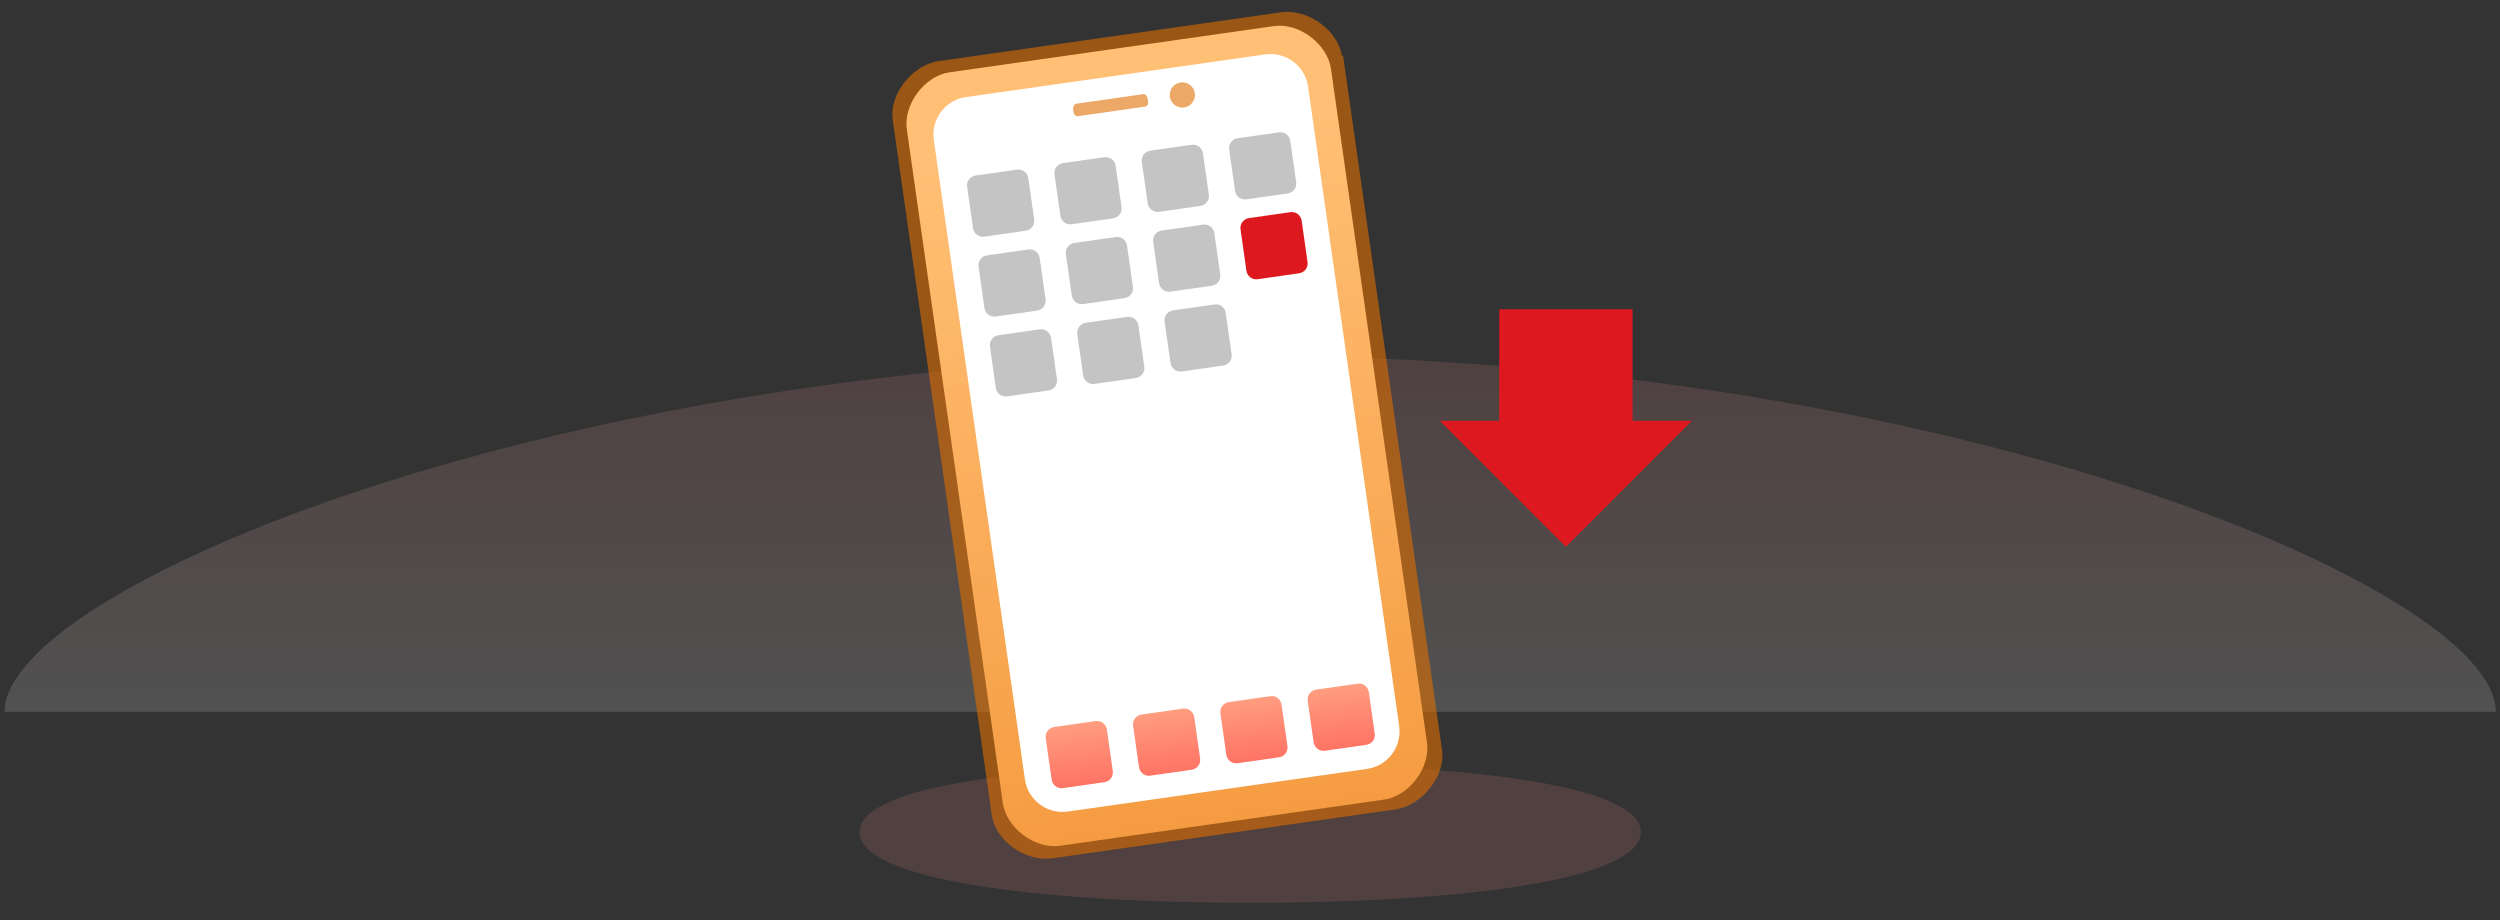 <svg width="288" height="106" viewBox="0 0 288 106" fill="none" xmlns="http://www.w3.org/2000/svg">
<rect x="0" y="0" width="288" height="106" fill="#333333" stroke="none"/>
<path d="M287.523 82C287.523 67.73 223.276 41 144.023 41C64.771 41 0.523 67.73 0.523 82C0.523 82 64.771 82 144.023 82C223.276 82 287.523 82 287.523 82Z" fill="url(#paint0_linear_3788_40654)" fill-opacity="0.15"/>
<path d="M189.023 95.853C189.023 90.412 168.876 88 144.023 88C119.171 88 99.023 90.412 99.023 95.853C99.023 101.295 119.171 104 144.023 104C168.876 104 189.023 101.295 189.023 95.853Z" fill="#F78D8D" fill-opacity="0.15"/>
<path d="M180.389 62.995L194.91 48.474L188.068 48.474L188.068 35.625L172.71 35.625L172.71 48.474L165.868 48.474L180.389 62.995Z" fill="#DE181F"/>
<path d="M154.579 6.433C154.169 3.559 150.721 0.971 147.559 1.421L108.18 7.033C105.018 7.484 102.43 10.932 102.84 13.807L114.248 93.858C114.678 96.876 118.106 99.321 121.268 98.87L160.791 93.238C163.809 92.808 166.54 89.339 166.131 86.465L154.723 6.413L154.579 6.433Z" fill="#DD6E00" fill-opacity="0.6"/>
<path d="M164.389 85.542C164.798 88.416 162.333 91.701 159.459 92.11L122.092 97.435C119.217 97.845 115.933 95.38 115.524 92.506L104.464 14.897C104.054 12.023 106.519 8.739 109.393 8.329L146.76 3.004C149.635 2.594 152.919 5.059 153.328 7.933L164.389 85.542Z" fill="url(#paint1_linear_3788_40654)"/>
<path d="M107.574 16.125C107.233 13.735 108.895 11.521 111.286 11.18L145.744 6.269C148.135 5.929 150.349 7.59 150.69 9.981L161.186 83.633C161.527 86.024 159.865 88.238 157.474 88.578L123.015 93.489C120.625 93.83 118.411 92.168 118.07 89.778L107.574 16.125Z" fill="white"/>
<path d="M119.136 25.272C119.238 25.99 118.725 26.503 118.15 26.585L113.407 27.261C112.689 27.364 112.176 26.85 112.094 26.275L111.418 21.533C111.315 20.814 111.829 20.301 112.404 20.219L117.146 19.543C117.865 19.441 118.378 19.954 118.46 20.529L119.136 25.272Z" fill="#C4C4C4"/>
<path d="M129.198 23.842C129.301 24.561 128.787 25.074 128.213 25.156L123.47 25.831C122.751 25.934 122.238 25.421 122.156 24.846L121.48 20.103C121.378 19.384 121.891 18.871 122.466 18.789L127.209 18.113C127.928 18.011 128.441 18.524 128.523 19.099L129.198 23.842Z" fill="#C4C4C4"/>
<path d="M139.257 22.408C139.359 23.127 138.846 23.64 138.271 23.722L133.528 24.398C132.81 24.5 132.297 23.987 132.215 23.412L131.539 18.669C131.436 17.951 131.95 17.438 132.525 17.356L137.268 16.68C137.986 16.577 138.499 17.091 138.581 17.666L139.257 22.408Z" fill="#C4C4C4"/>
<path d="M149.32 20.975C149.422 21.693 148.908 22.206 148.334 22.288L143.591 22.964C142.872 23.067 142.359 22.553 142.277 21.978L141.601 17.236C141.499 16.517 142.012 16.004 142.587 15.922L147.33 15.246C148.049 15.144 148.562 15.657 148.644 16.232L149.32 20.975Z" fill="#C4C4C4"/>
<path d="M128.191 88.799C128.293 89.518 127.78 90.031 127.205 90.113L122.462 90.789C121.743 90.891 121.23 90.377 121.148 89.803L120.472 85.06C120.37 84.341 120.883 83.828 121.458 83.746L126.201 83.07C126.92 82.968 127.433 83.481 127.515 84.056L128.191 88.799Z" fill="url(#paint2_linear_3788_40654)"/>
<path d="M138.253 87.365C138.356 88.084 137.842 88.597 137.267 88.679L132.524 89.355C131.806 89.457 131.293 88.944 131.211 88.369L130.535 83.626C130.433 82.908 130.946 82.395 131.521 82.313L136.264 81.637C136.982 81.534 137.495 82.048 137.577 82.623L138.253 87.365Z" fill="url(#paint3_linear_3788_40654)"/>
<path d="M148.312 85.932C148.414 86.65 147.901 87.164 147.326 87.246L142.583 87.921C141.864 88.024 141.351 87.51 141.269 86.936L140.594 82.193C140.491 81.474 141.005 80.961 141.579 80.879L146.322 80.203C147.041 80.101 147.554 80.614 147.636 81.189L148.312 85.932Z" fill="url(#paint4_linear_3788_40654)"/>
<path d="M158.37 84.494C158.473 85.213 157.959 85.726 157.384 85.808L152.642 86.484C151.923 86.586 151.41 86.073 151.328 85.498L150.652 80.755C150.55 80.037 151.063 79.523 151.638 79.442L156.381 78.766C157.099 78.663 157.612 79.177 157.694 79.752L158.37 84.494Z" fill="url(#paint5_linear_3788_40654)"/>
<path d="M121.761 43.67C121.863 44.389 121.35 44.902 120.775 44.984L116.032 45.66C115.314 45.762 114.801 45.249 114.719 44.674L114.043 39.931C113.94 39.212 114.454 38.699 115.029 38.617L119.771 37.941C120.49 37.839 121.003 38.352 121.085 38.927L121.761 43.67Z" fill="#C4C4C4"/>
<path d="M131.823 42.237C131.926 42.955 131.412 43.468 130.838 43.55L126.095 44.226C125.376 44.328 124.863 43.815 124.781 43.24L124.105 38.497C124.003 37.779 124.516 37.266 125.091 37.184L129.834 36.508C130.553 36.406 131.066 36.919 131.148 37.494L131.823 42.237Z" fill="#C4C4C4"/>
<path d="M141.882 40.803C141.984 41.522 141.471 42.035 140.896 42.117L136.153 42.792C135.435 42.895 134.922 42.381 134.84 41.807L134.164 37.064C134.061 36.345 134.575 35.832 135.15 35.75L139.893 35.074C140.611 34.972 141.124 35.485 141.206 36.06L141.882 40.803Z" fill="#C4C4C4"/>
<path d="M120.448 34.471C120.551 35.19 120.037 35.703 119.463 35.785L114.72 36.46C114.001 36.563 113.488 36.049 113.406 35.474L112.73 30.732C112.628 30.013 113.141 29.5 113.716 29.418L118.459 28.742C119.178 28.64 119.691 29.153 119.773 29.728L120.448 34.471Z" fill="#C4C4C4"/>
<path d="M130.511 33.037C130.613 33.756 130.1 34.269 129.525 34.351L124.782 35.027C124.064 35.129 123.551 34.616 123.469 34.041L122.793 29.298C122.69 28.58 123.204 28.067 123.779 27.985L128.521 27.309C129.24 27.206 129.753 27.72 129.835 28.295L130.511 33.037Z" fill="#C4C4C4"/>
<path d="M140.57 31.608C140.672 32.326 140.158 32.839 139.584 32.921L134.841 33.597C134.122 33.7 133.609 33.186 133.527 32.611L132.851 27.869C132.749 27.15 133.262 26.637 133.837 26.555L138.58 25.879C139.299 25.777 139.812 26.29 139.894 26.865L140.57 31.608Z" fill="#C4C4C4"/>
<path d="M150.628 30.174C150.731 30.893 150.217 31.406 149.642 31.488L144.899 32.164C144.181 32.266 143.668 31.753 143.586 31.178L142.91 26.435C142.808 25.716 143.321 25.203 143.896 25.121L148.639 24.445C149.357 24.343 149.87 24.856 149.952 25.431L150.628 30.174Z" fill="#DE181F"/>
<path d="M136.413 12.377C137.207 12.264 137.759 11.528 137.646 10.735C137.532 9.941 136.797 9.389 136.004 9.502C135.21 9.615 134.658 10.351 134.771 11.144C134.884 11.938 135.619 12.49 136.413 12.377Z" fill="#DD6E00" fill-opacity="0.6"/>
<path d="M132.253 11.501C132.314 11.933 132.212 12.241 131.924 12.281L124.163 13.387C123.876 13.428 123.691 13.162 123.63 12.73C123.589 12.443 123.671 11.991 123.959 11.95L131.719 10.844C132.007 10.803 132.212 11.214 132.253 11.501Z" fill="#DD6E00" fill-opacity="0.6"/>
<defs>
<linearGradient id="paint0_linear_3788_40654" x1="143.553" y1="39.556" x2="143.553" y2="81.79" gradientUnits="userSpaceOnUse">
<stop stop-color="#F78D8D"/>
<stop offset="1" stop-color="white"/>
</linearGradient>
<linearGradient id="paint1_linear_3788_40654" x1="129.476" y1="16.764" x2="142.213" y2="106.134" gradientUnits="userSpaceOnUse">
<stop stop-color="#FFBF74"/>
<stop offset="1" stop-color="#F4973B"/>
</linearGradient>
<linearGradient id="paint2_linear_3788_40654" x1="123.154" y1="76.551" x2="124.958" y2="91.198" gradientUnits="userSpaceOnUse">
<stop stop-color="#FFC59A"/>
<stop offset="0.775" stop-color="#FF826E"/>
<stop offset="1" stop-color="#FF7062"/>
</linearGradient>
<linearGradient id="paint3_linear_3788_40654" x1="133.217" y1="75.118" x2="135.02" y2="89.764" gradientUnits="userSpaceOnUse">
<stop stop-color="#FFC59A"/>
<stop offset="0.775" stop-color="#FF826E"/>
<stop offset="1" stop-color="#FF7062"/>
</linearGradient>
<linearGradient id="paint4_linear_3788_40654" x1="143.275" y1="73.684" x2="145.079" y2="88.331" gradientUnits="userSpaceOnUse">
<stop stop-color="#FFC59A"/>
<stop offset="0.775" stop-color="#FF826E"/>
<stop offset="1" stop-color="#FF7062"/>
</linearGradient>
<linearGradient id="paint5_linear_3788_40654" x1="153.334" y1="72.246" x2="155.138" y2="86.893" gradientUnits="userSpaceOnUse">
<stop stop-color="#FFC59A"/>
<stop offset="0.775" stop-color="#FF826E"/>
<stop offset="1" stop-color="#FF7062"/>
</linearGradient>
</defs>
</svg>
